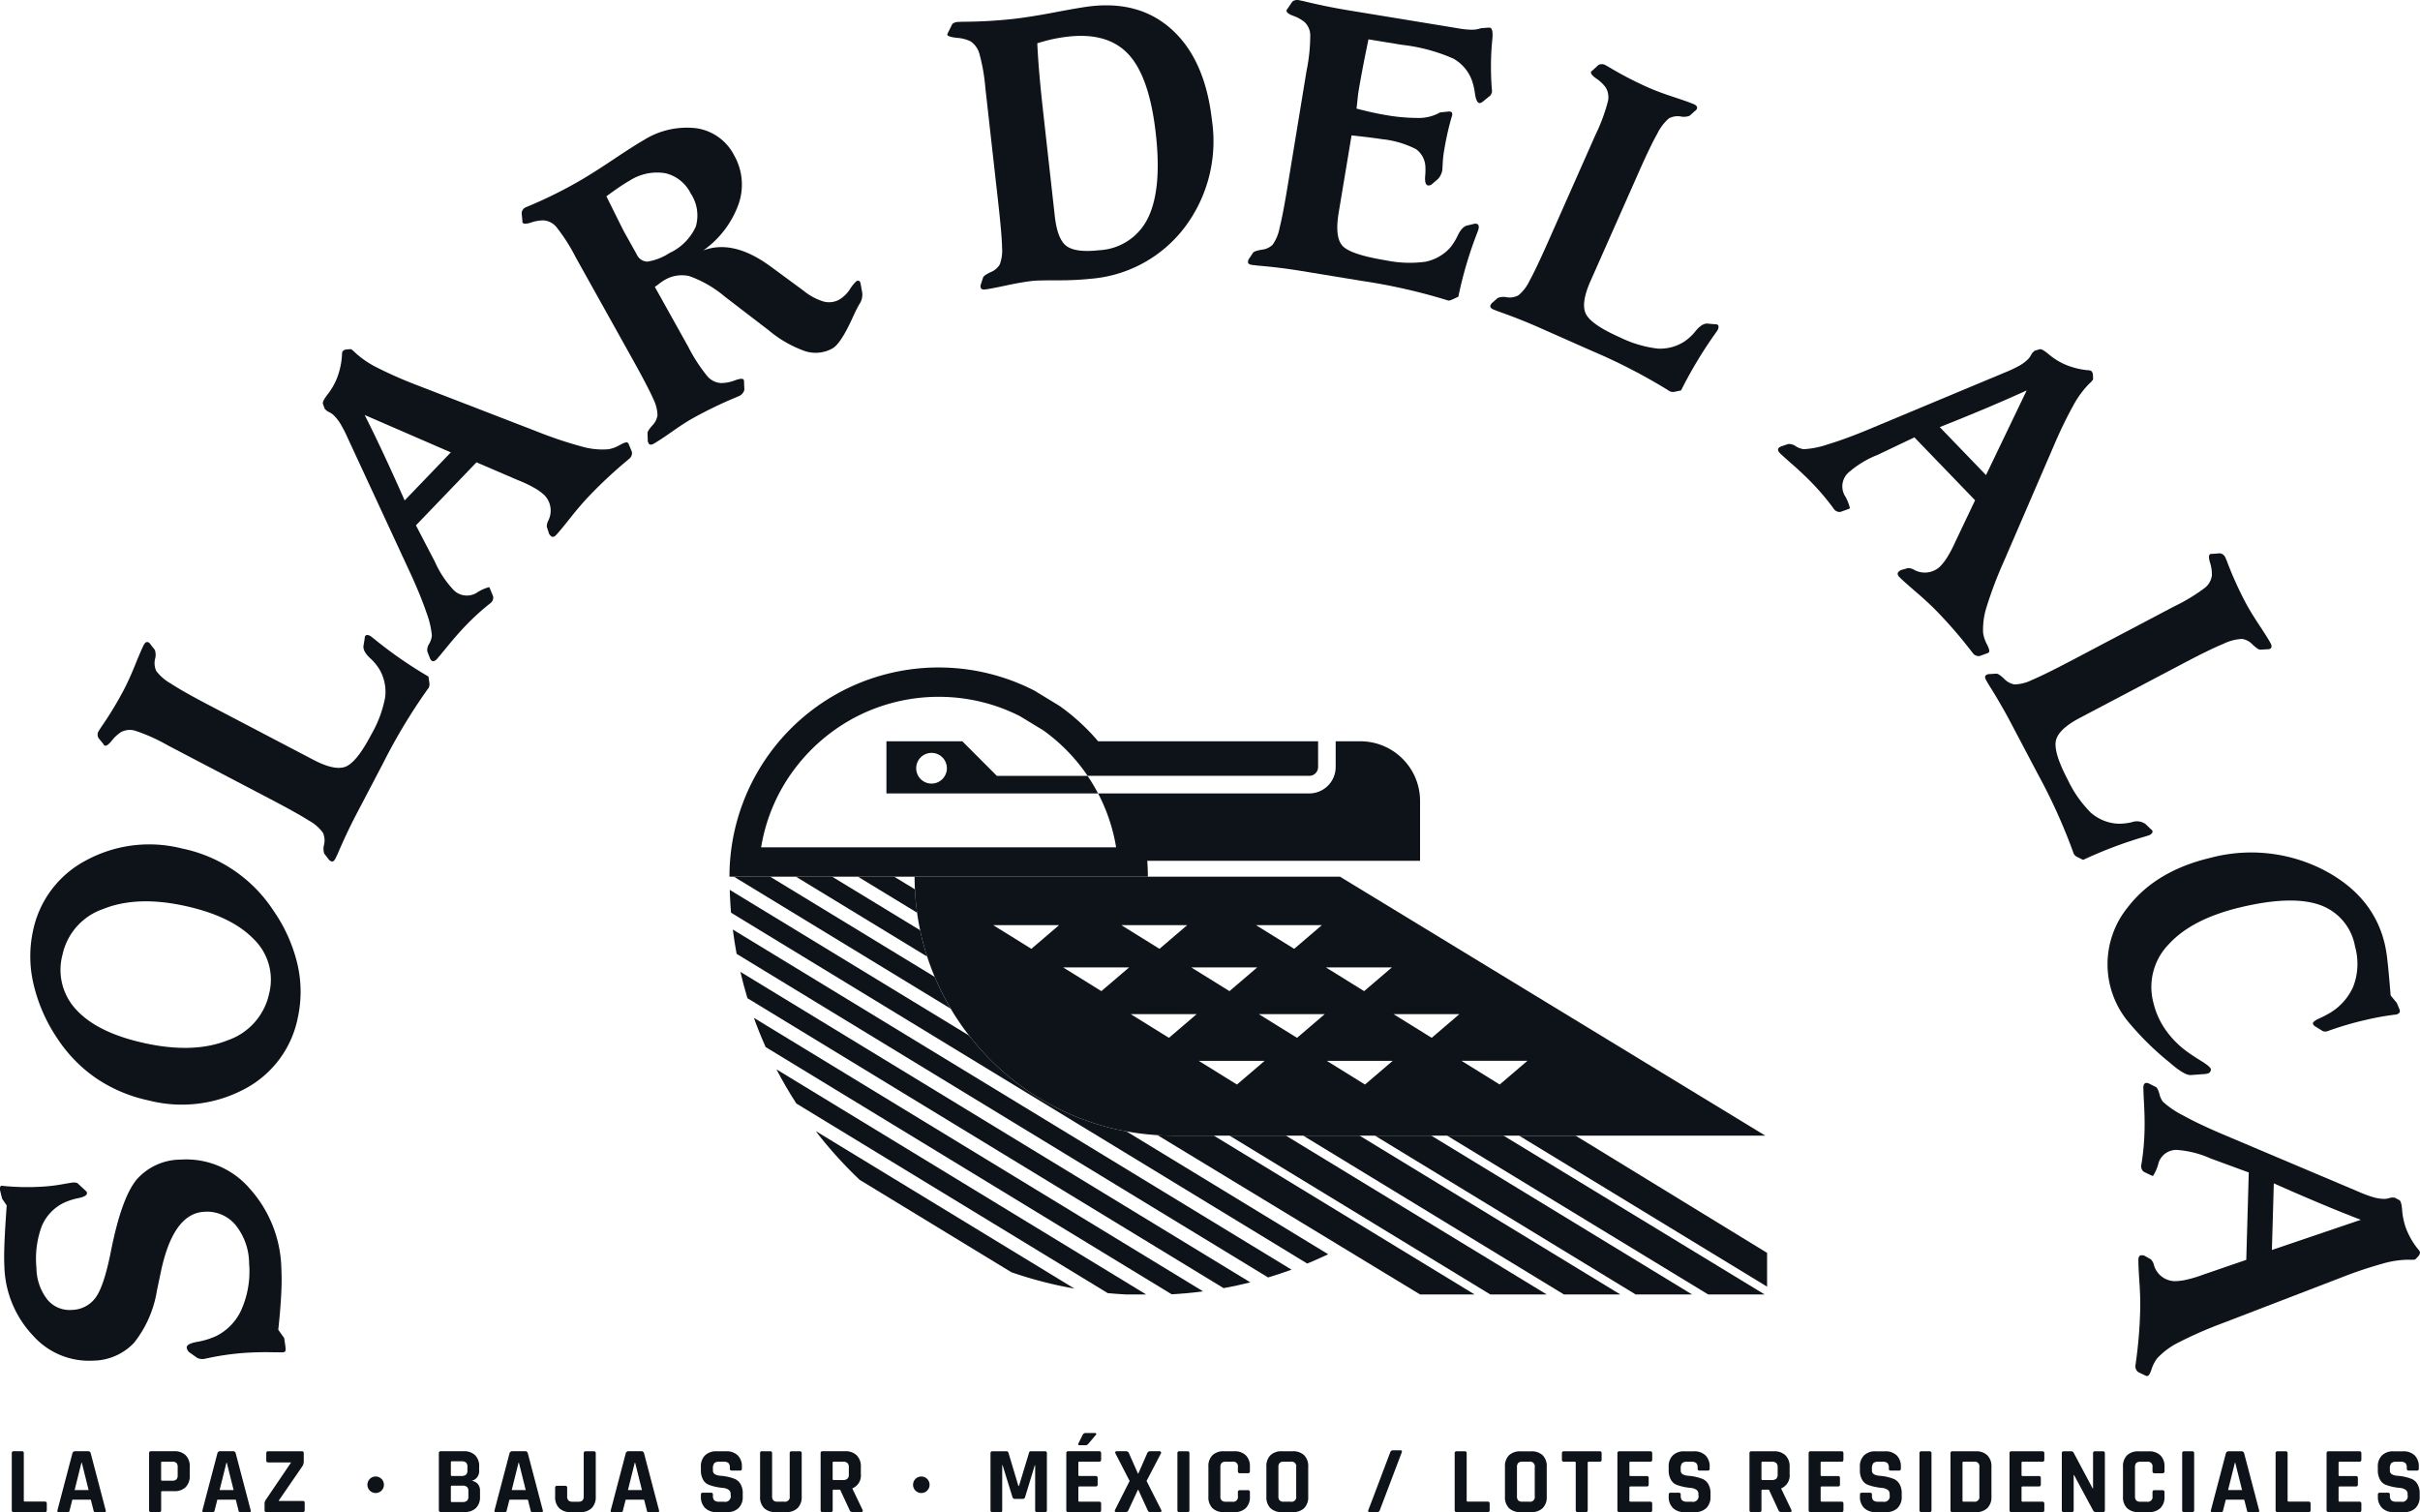 <svg xmlns="http://www.w3.org/2000/svg" width="306.181" height="191.316" viewBox="0 0 306.181 191.316">
  <g id="Grupo_80" data-name="Grupo 80" transform="translate(-156.559 -54.993)">
    <g id="Grupo_6" data-name="Grupo 6">
      <path id="Trazado_58" data-name="Trazado 58" d="M192.513,224.281l.166,1.129.016.3a.464.464,0,0,1-.084.3.7.7,0,0,1-.374.084c-.035,0-.536,0-1.507-.016s-1.916.009-2.841.061a33.694,33.694,0,0,0-4.9.659q-.6.134-.7.14a1.645,1.645,0,0,1-.521-.047.89.89,0,0,1-.377-.18l-.923-.655a1.216,1.216,0,0,1-.206-.293.736.736,0,0,1-.079-.274c-.018-.319.418-.558,1.313-.719a9.789,9.789,0,0,0,2.4-.731,6.835,6.835,0,0,0,3.257-3.46,11.981,11.981,0,0,0,.925-5.731,7.822,7.822,0,0,0-1.747-4.9,4.677,4.677,0,0,0-3.961-1.634q-3.959.225-5.5,7.8-.3,1.408-.457,2.176a14.229,14.229,0,0,1-2.888,6.589,7.241,7.241,0,0,1-5.157,2.266,9.483,9.483,0,0,1-7.655-3.194,13.233,13.233,0,0,1-3.6-8.711q-.062-1.108.01-2.96t.285-4.77l-.58-.853-.264-1.073-.011-.2a.477.477,0,0,1,.049-.255c.038-.068.082-.106.133-.109a2.873,2.873,0,0,1,.355.03,30.613,30.613,0,0,0,4.885.077,21.131,21.131,0,0,0,2.412-.289q1.279-.225,1.4-.232a1.67,1.67,0,0,1,.367.017.489.489,0,0,1,.246.1l1.1,1.024a.181.181,0,0,1,.043.074.52.52,0,0,1,.018.126q.024.4-1.051.629a8.378,8.378,0,0,0-1.814.571,5.742,5.742,0,0,0-2.852,2.982,11.811,11.811,0,0,0-.675,5.261,6.621,6.621,0,0,0,1.366,4.008,3.635,3.635,0,0,0,3.136,1.326,3.778,3.778,0,0,0,3.008-1.588q1.066-1.476,1.948-6,1.341-6.678,3.259-8.949a7.478,7.478,0,0,1,5.575-2.48,10.579,10.579,0,0,1,8.68,3.654,15.632,15.632,0,0,1,4.016,10.116,31.733,31.733,0,0,1-.024,3.352q-.1,1.967-.368,4.409Z" fill="#0e1319"/>
      <path id="Trazado_59" data-name="Trazado 59" d="M194.24,183.742a13.035,13.035,0,0,1-6.672,9,16.88,16.88,0,0,1-12.188,1.484,18.841,18.841,0,0,1-6.571-2.755,18.2,18.2,0,0,1-4.96-5.039,20.7,20.7,0,0,1-3.027-6.84,15.267,15.267,0,0,1-.1-6.768,13.04,13.04,0,0,1,6.687-8.954,16.8,16.8,0,0,1,12.172-1.525,18.154,18.154,0,0,1,11.569,7.853,19.866,19.866,0,0,1,3.034,6.751A15.41,15.41,0,0,1,194.24,183.742Zm-19.4,3.23q6.243,1.365,10.549-.37a8,8,0,0,0,5.226-5.926,7.142,7.142,0,0,0-1.952-6.862q-2.812-2.916-8.708-4.205-6.069-1.326-10.333.39a7.874,7.874,0,0,0-5.162,5.812,7.361,7.361,0,0,0,1.795,6.983Q168.949,185.683,174.845,186.972Z" fill="#0e1319"/>
      <path id="Trazado_60" data-name="Trazado 60" d="M169.666,149.165l-.64-.79a.778.778,0,0,1-.116-.4.862.862,0,0,1,.1-.433c.031-.059.14-.231.326-.513a45.864,45.864,0,0,0,2.926-4.824q.633-1.209,1.4-3.1t1.08-2.5a.768.768,0,0,1,.294-.345.356.356,0,0,1,.334.017.633.633,0,0,1,.127.109.838.838,0,0,1,.128.167l.529.676a1.956,1.956,0,0,1,.017,1.165,2.344,2.344,0,0,0,.158,1.493,6.061,6.061,0,0,0,1.856,1.6q1.518,1,4.828,2.729l13.2,6.911q2.82,1.476,4.193.813t3.142-4.041a14.849,14.849,0,0,0,1.743-4.688,5.653,5.653,0,0,0-.676-3.447,6.515,6.515,0,0,0-1.263-1.532q-.906-.856-.8-1.545l.14-.867c.009-.09.016-.157.021-.2a.291.291,0,0,1,.03-.113.3.3,0,0,1,.246-.171.854.854,0,0,1,.433.127c.044.023.2.144.467.359a54.267,54.267,0,0,0,6.879,4.771l.13.9a.955.955,0,0,1-.016.247.9.9,0,0,1-.083.27c-.017.03-.086.126-.209.289a72.331,72.331,0,0,0-5.55,9.237l-3.363,6.42q-1.277,2.439-2.387,5.049c-.15.321-.247.526-.294.616a.784.784,0,0,1-.277.339.357.357,0,0,1-.338-.035.665.665,0,0,1-.146-.1.526.526,0,0,1-.121-.149l-.53-.677a1.956,1.956,0,0,1-.017-1.163,2.345,2.345,0,0,0-.159-1.494,5.316,5.316,0,0,0-1.744-1.513q-1.43-.918-4.964-2.769l-12.907-6.76a22.515,22.515,0,0,0-4.155-1.862,2.356,2.356,0,0,0-1.742.17,4.769,4.769,0,0,0-1.214,1.118c-.389.49-.691.687-.909.593A.334.334,0,0,1,169.666,149.165Z" fill="#0e1319"/>
      <path id="Trazado_61" data-name="Trazado 61" d="M211.569,126.043c.025.046.062.129.113.247a12.546,12.546,0,0,0,2.118,3.19,2.373,2.373,0,0,0,3,.556,5.424,5.424,0,0,1,1.636-.757.416.416,0,0,1,.064.08.583.583,0,0,1,.047.1l.375.921a.714.714,0,0,1,.01.446.9.9,0,0,1-.206.379c-.036.037-.142.123-.317.258a30.551,30.551,0,0,0-2.911,2.665q-1.1,1.147-2.288,2.6t-1.394,1.671a.764.764,0,0,1-.38.249.348.348,0,0,1-.314-.11.686.686,0,0,1-.092-.123,1.026,1.026,0,0,1-.094-.194l-.32-.834a1.469,1.469,0,0,1,.249-.951,2.5,2.5,0,0,0,.336-1.042,11.38,11.38,0,0,0-.72-2.986q-.7-2.058-1.992-4.872l-7.954-17.163a16.224,16.224,0,0,0-.957-1.847,5.478,5.478,0,0,0-.815-1.01,2.24,2.24,0,0,0-.516-.356c-.21-.108-.322-.169-.334-.181l-.2-.191-.072-.07-.228-.639q-.093-.3.6-1.192a8.493,8.493,0,0,0,1.156-1.987,9.606,9.606,0,0,0,.656-2.942,1.355,1.355,0,0,1,.079-.52.8.8,0,0,1,.219-.156.553.553,0,0,1,.2-.066l.535-.047a.292.292,0,0,1,.216.067,5.723,5.723,0,0,1,.527.472,12.15,12.15,0,0,0,2.789,1.854,53.323,53.323,0,0,0,4.99,2.186L224.4,109.55a51.727,51.727,0,0,0,5.878,1.971,9.3,9.3,0,0,0,3.276.309,4.427,4.427,0,0,0,1.454-.547c.529-.3.855-.386.975-.269l.065.061a.205.205,0,0,1,.045.08l.4.974a.708.708,0,0,1,0,.4.86.86,0,0,1-.214.406q-.052.054-.4.347a57.509,57.509,0,0,0-4.785,4.472q-1.05,1.092-2.383,2.772t-1.769,2.134a.744.744,0,0,1-.388.257.365.365,0,0,1-.306-.118,1.516,1.516,0,0,1-.155-.167.479.479,0,0,1-.066-.115l-.284-.869a1.565,1.565,0,0,1,.18-.772,2.8,2.8,0,0,0-.511-3.258,6.658,6.658,0,0,0-1.278-.911,15.66,15.66,0,0,0-2.01-.951l-5.279-2.269-3.761,3.915-3.9,4.061ZM202.7,107.5q1.229,2.441,2.487,5.137t2.57,5.673l2.257-2.348,3.585-3.734Z" fill="#0e1319"/>
      <path id="Trazado_62" data-name="Trazado 62" d="M250.692,103.227l.045,1.015a.76.76,0,0,1-.157.42,1.091,1.091,0,0,1-.361.362c-.075.041-.259.124-.556.25a53.152,53.152,0,0,0-5.508,2.668q-.969.54-2.57,1.664t-2.305,1.516a.775.775,0,0,1-.419.132.355.355,0,0,1-.264-.214.688.688,0,0,1-.063-.167.506.506,0,0,1-.02-.19l-.029-.881q-.014-.282.6-.97a2.336,2.336,0,0,0,.663-1.325,5.086,5.086,0,0,0-.563-2.1q-.612-1.408-2.7-5.157l-7.1-12.726a22.489,22.489,0,0,0-2.455-3.835,2.369,2.369,0,0,0-1.552-.812,4.767,4.767,0,0,0-1.627.272q-.891.294-1.085,0a.3.3,0,0,1-.007-.169l-.1-1.013a.782.782,0,0,1,.124-.4.859.859,0,0,1,.319-.309c.044-.025.2-.091.466-.2a56.729,56.729,0,0,0,5.819-2.839q1.917-1.072,4.782-2.986t3.945-2.518a10.212,10.212,0,0,1,6.716-1.488,6.4,6.4,0,0,1,4.7,3.393,7.49,7.49,0,0,1,.587,6.163,12.208,12.208,0,0,1-4.476,5.894q3.823-1.438,8.548,2.057l.246.181,3.869,2.843a7.442,7.442,0,0,0,2.567,1.388,2.669,2.669,0,0,0,1.995-.259,4.184,4.184,0,0,0,1.326-1.3,4.691,4.691,0,0,1,.841-1.033.335.335,0,0,1,.242-.033.235.235,0,0,1,.167.094,1.019,1.019,0,0,1,.082.171.528.528,0,0,1,.022.118l.21,1.155a2.174,2.174,0,0,1-.4,1.465c-.23.417-.409.769-.54,1.052-.09.187-.216.459-.381.821q-1.441,3.117-2.458,3.682a4.368,4.368,0,0,1-3.431.352,14.865,14.865,0,0,1-4.653-2.666l-5.5-4.218a14.506,14.506,0,0,0-4.544-2.627,4.265,4.265,0,0,0-3.136.52,5.81,5.81,0,0,0-.657.453,5.929,5.929,0,0,1-.549.392l4.232,7.586a20.424,20.424,0,0,0,2.435,3.746,2.473,2.473,0,0,0,1.682.84,4.839,4.839,0,0,0,1.765-.334c.65-.236,1.023-.267,1.121-.09a.554.554,0,0,1,.051.117A.176.176,0,0,1,250.692,103.227ZM237.116,87.176a1.517,1.517,0,0,0,1.363.917,7.065,7.065,0,0,0,2.767-1.08,6.756,6.756,0,0,0,3.347-3.356,5.026,5.026,0,0,0-.647-4.192,4.791,4.791,0,0,0-3.217-2.557,6.4,6.4,0,0,0-4.486.924q-.552.309-1.286.805t-1.677,1.195q.522,1.04,1.312,2.637t.986,1.95Z" fill="#0e1319"/>
      <path id="Trazado_63" data-name="Trazado 63" d="M277.009,58.1a.441.441,0,0,1,.23-.2,1.136,1.136,0,0,1,.393-.12q.227-.025,1.013-.037a60.561,60.561,0,0,0,6.134-.358q2.084-.232,5.343-.852t4.463-.754q6.35-.712,10.412,3.115t4.9,11.328a18.083,18.083,0,0,1-3.452,13.536,16.573,16.573,0,0,1-11.836,6.5,38.43,38.43,0,0,1-4.246.2q-2.467,0-3.168.076-1.354.151-3.341.578t-2.637.5a.764.764,0,0,1-.436-.04.358.358,0,0,1-.161-.3.694.694,0,0,1,.006-.179.55.55,0,0,1,.055-.184l.264-.817q.1-.264.955-.667a2.338,2.338,0,0,0,1.149-.966,5.107,5.107,0,0,0,.292-2.155q-.021-1.534-.5-5.8l-1.612-14.379a23.681,23.681,0,0,0-.749-4.311,2.835,2.835,0,0,0-1.106-1.58,4.612,4.612,0,0,0-1.74-.452c-.8-.089-1.206-.225-1.228-.408a.369.369,0,0,1,.038-.12c.028-.062.069-.147.124-.255Zm13,24.207q.334,3.011,1.523,3.843t4.121.5a7.248,7.248,0,0,0,6.171-4.122q1.754-3.627.968-10.628-.795-7.1-3.4-9.973t-7.7-2.3a19.5,19.5,0,0,0-1.958.32q-.954.212-1.937.523.092,1.947.279,4.073t.469,4.634Z" fill="#0e1319"/>
      <path id="Trazado_64" data-name="Trazado 64" d="M340.334,92.874a2.7,2.7,0,0,1-.3.117.514.514,0,0,1-.234.026c-.034-.006-.155-.043-.367-.111a73.279,73.279,0,0,0-10.562-2.372l-7.7-1.263q-2.715-.447-5.543-.679c-.352-.042-.578-.07-.678-.087a.774.774,0,0,1-.409-.155.358.358,0,0,1-.074-.332.7.7,0,0,1,.053-.171.556.556,0,0,1,.1-.162l.476-.716c.11-.151.476-.28,1.1-.382a2.342,2.342,0,0,0,1.368-.62,5.3,5.3,0,0,0,.887-2.132q.424-1.644,1.068-5.582l2.36-14.378a22.173,22.173,0,0,0,.454-4.493,2.35,2.35,0,0,0-.711-1.588,4.766,4.766,0,0,0-1.443-.8c-.587-.215-.871-.441-.848-.676a.329.329,0,0,1,.106-.187l.543-.807a.633.633,0,0,1,.351-.275,1.089,1.089,0,0,1,.544-.039q.1.017.594.123,2.854.7,5.794,1.181l13.83,2.268a10.1,10.1,0,0,0,1.738.17,3.518,3.518,0,0,0,1.106-.19l.83-.067a.8.8,0,0,0,.153,0,.7.7,0,0,1,.154,0q.42.094.3,1.431c-.049.505-.085.933-.108,1.288a37.211,37.211,0,0,0,.024,4.84,4.294,4.294,0,0,1,.035.569,1.059,1.059,0,0,1-.1.277.539.539,0,0,1-.134.2l-.916.746a1.332,1.332,0,0,1-.27.161.329.329,0,0,1-.169.023q-.4-.066-.562-1.18a8.22,8.22,0,0,0-.4-1.715,5.2,5.2,0,0,0-2.329-2.723,22.106,22.106,0,0,0-6.507-1.746l-4.237-.695q-.477,2.275-.77,3.84t-.426,2.361l-.114.7-.2,1.861c.7.183,1.348.341,1.933.47s1.075.228,1.473.294a23.708,23.708,0,0,0,4.589.419,5.393,5.393,0,0,0,2.572-.7l.963-.1a.9.9,0,0,1,.156-.014,1.086,1.086,0,0,1,.151.012.317.317,0,0,1,.234.128.6.6,0,0,1,.016.374c-.005.033-.041.155-.11.365a37.468,37.468,0,0,0-.908,4.125,14.236,14.236,0,0,0-.168,1.572c-.027.533-.046.824-.054.874a2.023,2.023,0,0,1-.216.616,1.876,1.876,0,0,1-.35.494l-.832.708a1.654,1.654,0,0,1-.191.07.441.441,0,0,1-.208.018c-.3-.049-.424-.436-.371-1.161a7.614,7.614,0,0,0,.033-1.146,2.889,2.889,0,0,0-1.174-2.279A12.157,12.157,0,0,0,331.4,72.6c-.315-.051-.8-.117-1.44-.2s-1.442-.173-2.4-.278l-1.635,9.813q-.519,3.165.548,4.223t5.4,1.769a14.943,14.943,0,0,0,5.025.184,5.8,5.8,0,0,0,3.083-1.72,7.461,7.461,0,0,0,1.041-1.659q.537-1.1,1.223-1.22l.825-.2a.585.585,0,0,1,.106-.021,1.123,1.123,0,0,1,.2.02.3.3,0,0,1,.24.18.847.847,0,0,1,.015.45,5.508,5.508,0,0,1-.193.558,50.467,50.467,0,0,0-2.367,8.03Z" fill="#0e1319"/>
      <path id="Trazado_65" data-name="Trazado 65" d="M358,63.947l.748-.69a.783.783,0,0,1,.394-.143.864.864,0,0,1,.439.07c.061.027.239.125.534.292a45.777,45.777,0,0,0,5.006,2.6q1.245.552,3.186,1.19t2.564.915a.739.739,0,0,1,.362.272.347.347,0,0,1,.006.332.576.576,0,0,1-.1.135.759.759,0,0,1-.158.137l-.641.574a1.962,1.962,0,0,1-1.159.093,2.335,2.335,0,0,0-1.48.255,6.071,6.071,0,0,0-1.475,1.958q-.893,1.578-2.4,5L357.79,90.558q-1.289,2.91-.537,4.237t4.238,2.871a14.848,14.848,0,0,0,4.793,1.431,5.658,5.658,0,0,0,3.395-.9,6.452,6.452,0,0,0,1.445-1.363q.8-.958,1.49-.9l.875.082.2.008a.341.341,0,0,1,.115.022.3.3,0,0,1,.186.234.852.852,0,0,1-.1.441q-.031.069-.328.489a54.5,54.5,0,0,0-4.311,7.178l-.884.188a1.011,1.011,0,0,1-.248,0,.881.881,0,0,1-.275-.066q-.047-.021-.3-.189a72.167,72.167,0,0,0-9.581-4.933l-6.626-2.935q-2.514-1.115-5.194-2.052-.495-.192-.634-.253a.789.789,0,0,1-.357-.255.357.357,0,0,1,.013-.339.717.717,0,0,1,.094-.152.562.562,0,0,1,.142-.131l.64-.572a1.946,1.946,0,0,1,1.16-.094,2.349,2.349,0,0,0,1.481-.256,5.321,5.321,0,0,0,1.4-1.84q.822-1.485,2.437-5.134l5.9-13.322A22.517,22.517,0,0,0,360,67.788a2.359,2.359,0,0,0-.285-1.727,4.731,4.731,0,0,0-1.2-1.138q-.771-.532-.65-.868A.3.3,0,0,1,358,63.947Z" fill="#0e1319"/>
      <path id="Trazado_66" data-name="Trazado 66" d="M394.11,112.548c-.047.024-.132.058-.251.1a12.57,12.57,0,0,0-3.269,2,2.371,2.371,0,0,0-.671,2.979,5.479,5.479,0,0,1,.694,1.663.377.377,0,0,1-.082.062.591.591,0,0,1-.1.043l-.934.34a.72.72,0,0,1-.447-.008.89.89,0,0,1-.371-.221c-.035-.036-.117-.146-.245-.326a30.306,30.306,0,0,0-2.552-3.011q-1.1-1.146-2.51-2.385t-1.616-1.458a.776.776,0,0,1-.235-.389.35.35,0,0,1,.122-.31.711.711,0,0,1,.128-.087,1.027,1.027,0,0,1,.2-.086l.845-.288a1.464,1.464,0,0,1,.942.286,2.505,2.505,0,0,0,1.028.375,11.385,11.385,0,0,0,3.011-.606q2.085-.623,4.945-1.8l17.456-7.291a16.16,16.16,0,0,0,1.881-.886,5.474,5.474,0,0,0,1.041-.775,2.168,2.168,0,0,0,.376-.5,3.238,3.238,0,0,1,.194-.327l.2-.193.073-.069.646-.2c.2-.056.593.159,1.166.646a8.6,8.6,0,0,0,1.944,1.232,9.6,9.6,0,0,0,2.914.768,1.319,1.319,0,0,1,.516.1.757.757,0,0,1,.148.226.56.56,0,0,1,.059.207l.024.535a.283.283,0,0,1-.074.213,5.6,5.6,0,0,1-.491.509,12.179,12.179,0,0,0-1.961,2.715,54.38,54.38,0,0,0-2.376,4.9L410.1,126a51.324,51.324,0,0,0-2.2,5.8,9.324,9.324,0,0,0-.435,3.261,4.457,4.457,0,0,0,.491,1.473q.414.813.233.987l-.064.061a.236.236,0,0,1-.081.044l-.989.357a.725.725,0,0,1-.4-.017.88.88,0,0,1-.4-.231c-.035-.036-.144-.175-.331-.416a57.557,57.557,0,0,0-4.285-4.954q-1.052-1.089-2.678-2.486t-2.064-1.85a.764.764,0,0,1-.244-.4.366.366,0,0,1,.131-.3,1.39,1.39,0,0,1,.172-.149.434.434,0,0,1,.117-.06l.88-.252a1.562,1.562,0,0,1,.765.21,2.8,2.8,0,0,0,3.275-.387,6.637,6.637,0,0,0,.959-1.242,15.6,15.6,0,0,0,1.027-1.972l2.47-5.188-3.768-3.907-3.908-4.054Zm18.866-8.157q-2.487,1.134-5.231,2.289t-5.767,2.351l2.263,2.345,3.591,3.726Z" fill="#0e1319"/>
      <path id="Trazado_67" data-name="Trazado 67" d="M436.368,125.079l1.016-.078a.784.784,0,0,1,.4.133.859.859,0,0,1,.3.327c.031.059.11.246.237.559a45.654,45.654,0,0,0,2.313,5.147q.635,1.207,1.762,2.91t1.444,2.308a.767.767,0,0,1,.117.438.354.354,0,0,1-.2.265.549.549,0,0,1-.163.041.732.732,0,0,1-.209.011l-.857.053q-.282,0-.969-.645a2.324,2.324,0,0,0-1.32-.718,6.029,6.029,0,0,0-2.37.621q-1.68.683-4.986,2.426L419.7,145.823q-2.814,1.483-3.047,2.991t1.544,4.88a14.842,14.842,0,0,0,2.872,4.1,5.663,5.663,0,0,0,3.22,1.4,6.53,6.53,0,0,0,1.979-.172,1.9,1.9,0,0,1,1.727.217l.634.607.157.133a.307.307,0,0,1,.074.088.3.3,0,0,1,0,.3.852.852,0,0,1-.35.284q-.068.034-.56.182a54.5,54.5,0,0,0-7.833,2.956l-.811-.4a1.01,1.01,0,0,1-.2-.153.892.892,0,0,1-.174-.223c-.016-.029-.055-.142-.121-.336a72.263,72.263,0,0,0-4.455-9.81l-3.379-6.413q-1.285-2.435-2.8-4.83c-.179-.306-.293-.5-.34-.592a.756.756,0,0,1-.121-.421.355.355,0,0,1,.219-.258.772.772,0,0,1,.168-.061.587.587,0,0,1,.193-.015l.856-.052c.188,0,.512.211.969.645a2.339,2.339,0,0,0,1.32.718,5.324,5.324,0,0,0,2.235-.578q1.567-.656,5.1-2.515l12.889-6.793a22.492,22.492,0,0,0,3.892-2.364,2.363,2.363,0,0,0,.849-1.532,4.747,4.747,0,0,0-.233-1.633q-.274-.9.028-1.085A.322.322,0,0,1,436.368,125.079Z" fill="#0e1319"/>
      <path id="Trazado_68" data-name="Trazado 68" d="M459.8,181.878l.352.826.024.1a.367.367,0,0,1-.071.354.9.9,0,0,1-.443.21,2.155,2.155,0,0,0-.382.039,33.585,33.585,0,0,0-3.43.634,40.243,40.243,0,0,0-4.708,1.38c-.126.048-.2.073-.214.077a2.113,2.113,0,0,1-.286,0,.486.486,0,0,1-.222-.062l-.973-.6a.6.6,0,0,1-.166-.155.476.476,0,0,1-.093-.172q-.04-.277.8-.659.609-.274,1-.5a7.34,7.34,0,0,0,3.319-3.555,8.093,8.093,0,0,0,.214-5.047,6.805,6.805,0,0,0-4.5-5.276q-3.537-1.221-9.971.31-6.168,1.467-9.1,4.683a7.749,7.749,0,0,0-1.934,7.416,9.99,9.99,0,0,0,1.559,3.445,11.724,11.724,0,0,0,2.841,2.828q.6.429,1.569,1.029,1.213.748,1.291,1.068a.431.431,0,0,1-.077.329.46.46,0,0,1-.284.224l-.295.07-1.888.138q-.822.039-2.7-1.617l-.031-.019a37.053,37.053,0,0,1-5.263-5.211,11.426,11.426,0,0,1,.061-14.419q3.541-4.582,10.421-6.218a20.067,20.067,0,0,1,14.137,1.437q6.45,3.269,7.923,9.458a18.775,18.775,0,0,1,.335,2.062q.153,1.3.412,4.458Z" fill="#0e1319"/>
      <path id="Trazado_69" data-name="Trazado 69" d="M436.226,201.556c-.052-.02-.135-.055-.251-.109a12.482,12.482,0,0,0-3.711-.939,2.37,2.37,0,0,0-2.6,1.605,5.469,5.469,0,0,1-.7,1.659.38.38,0,0,1-.1-.015.537.537,0,0,1-.1-.04l-.9-.431a.71.71,0,0,1-.307-.324.892.892,0,0,1-.1-.42,3.53,3.53,0,0,1,.062-.4,30.613,30.613,0,0,0,.364-3.931q.047-1.59-.053-3.462t-.089-2.175a.78.78,0,0,1,.113-.439.361.361,0,0,1,.307-.131.755.755,0,0,1,.151.031.9.9,0,0,1,.2.081l.8.4c.164.09.317.38.454.872a2.508,2.508,0,0,0,.451,1,11.346,11.346,0,0,0,2.541,1.728q1.9,1.051,4.748,2.271l17.421,7.369a16.469,16.469,0,0,0,1.949.725,5.514,5.514,0,0,0,1.283.2,2.239,2.239,0,0,0,.621-.084c.229-.061.353-.091.369-.091l.278.008.1,0,.6.321c.181.106.3.535.354,1.286a8.6,8.6,0,0,0,.479,2.249,9.548,9.548,0,0,0,1.491,2.619,1.4,1.4,0,0,1,.291.438.829.829,0,0,1-.058.264.571.571,0,0,1-.106.186l-.367.394a.286.286,0,0,1-.2.1,5.915,5.915,0,0,1-.707.005,12.144,12.144,0,0,0-3.311.5,53.88,53.88,0,0,0-5.166,1.734L437.8,222.391a51.96,51.96,0,0,0-5.679,2.489,9.328,9.328,0,0,0-2.633,1.972,4.421,4.421,0,0,0-.709,1.381c-.193.576-.375.86-.542.856l-.089,0a.2.2,0,0,1-.087-.028l-.948-.456a.718.718,0,0,1-.268-.3.856.856,0,0,1-.114-.445c0-.05.023-.227.065-.529a57.291,57.291,0,0,0,.54-6.527q.045-1.513-.1-3.653t-.122-2.77a.747.747,0,0,1,.113-.451.364.364,0,0,1,.308-.118,1.627,1.627,0,0,1,.225.019.425.425,0,0,1,.125.042l.8.452a1.554,1.554,0,0,1,.384.693,2.8,2.8,0,0,0,2.568,2.069,6.708,6.708,0,0,0,1.56-.183,16.293,16.293,0,0,0,2.128-.645l5.434-1.866.155-5.428.161-5.628Zm19.026,7.769q-2.549-.982-5.294-2.135t-5.715-2.475l-.092,3.256L444,213.146Z" fill="#0e1319"/>
    </g>
    <g id="Grupo_12" data-name="Grupo 12">
      <g id="Grupo_7" data-name="Grupo 7">
        <path id="Trazado_70" data-name="Trazado 70" d="M162.239,246.309H158.3a.222.222,0,0,1-.251-.251v-7.2a.222.222,0,0,1,.251-.252h1.018a.222.222,0,0,1,.252.252v5.987c0,.087.048.131.144.131h2.526q.24,0,.24.264v.814C162.479,246.225,162.4,246.309,162.239,246.309Z" fill="#0e1319"/>
      </g>
      <g id="Grupo_8" data-name="Grupo 8">
        <path id="Trazado_71" data-name="Trazado 71" d="M165.125,246.309h-1.15c-.143,0-.191-.084-.143-.251l1.892-7.2a.342.342,0,0,1,.359-.252h1.593a.322.322,0,0,1,.359.252l1.892,7.2c.048.167,0,.251-.144.251h-1.15a.231.231,0,0,1-.179-.054.405.405,0,0,1-.072-.2l-.335-1.317h-2.335l-.336,1.317a.366.366,0,0,1-.077.2A.234.234,0,0,1,165.125,246.309Zm1.737-6.25L166,243.52h1.772l-.862-3.461Z" fill="#0e1319"/>
      </g>
      <g id="Grupo_9" data-name="Grupo 9">
        <path id="Trazado_72" data-name="Trazado 72" d="M176.692,246.309h-1.018a.222.222,0,0,1-.251-.251v-7.2a.222.222,0,0,1,.251-.252H178.6a1.973,1.973,0,0,1,1.449.509,1.935,1.935,0,0,1,.515,1.443v1.149a1.935,1.935,0,0,1-.515,1.443,1.973,1.973,0,0,1-1.449.509h-1.508q-.144,0-.144.132v2.263A.222.222,0,0,1,176.692,246.309Zm.383-3.975h1.27a.727.727,0,0,0,.538-.162.745.745,0,0,0,.156-.533v-1.006a.764.764,0,0,0-.156-.544.727.727,0,0,0-.538-.162h-1.27a.116.116,0,0,0-.131.132V242.2A.116.116,0,0,0,177.075,242.334Z" fill="#0e1319"/>
      </g>
      <g id="Grupo_10" data-name="Grupo 10">
        <path id="Trazado_73" data-name="Trazado 73" d="M183.47,246.309h-1.15c-.144,0-.192-.084-.144-.251l1.892-7.2a.343.343,0,0,1,.359-.252h1.593a.322.322,0,0,1,.359.252l1.892,7.2c.048.167,0,.251-.143.251h-1.15a.232.232,0,0,1-.18-.054.4.4,0,0,1-.071-.2l-.336-1.317h-2.335l-.335,1.317a.365.365,0,0,1-.078.2A.233.233,0,0,1,183.47,246.309Zm1.736-6.25-.863,3.461h1.773l-.862-3.461Z" fill="#0e1319"/>
      </g>
      <g id="Grupo_11" data-name="Grupo 11">
        <path id="Trazado_74" data-name="Trazado 74" d="M190.031,246.058v-.719a.921.921,0,0,1,.156-.587l3.173-4.682v-.047H190.5a.223.223,0,0,1-.252-.252v-.909a.222.222,0,0,1,.252-.252h4.251c.159,0,.239.083.239.252v1.029a1.078,1.078,0,0,1-.18.623l-2.981,4.335v.048h3.041c.16,0,.24.075.24.227v.91c0,.183-.08.275-.24.275h-4.586A.223.223,0,0,1,190.031,246.058Z" fill="#0e1319"/>
      </g>
    </g>
    <g id="Grupo_20" data-name="Grupo 20">
      <g id="Grupo_13" data-name="Grupo 13">
        <path id="Trazado_75" data-name="Trazado 75" d="M212.082,246.058v-7.2a.222.222,0,0,1,.251-.252h2.874a2,2,0,0,1,1.461.5,1.918,1.918,0,0,1,.515,1.437v.49a1.257,1.257,0,0,1-.946,1.318,1.247,1.247,0,0,1,.766.389,1.3,1.3,0,0,1,.288.9v.718a1.922,1.922,0,0,1-.515,1.438,1.987,1.987,0,0,1-1.449.5h-2.994A.222.222,0,0,1,212.082,246.058Zm1.652-4.323h1.222a.822.822,0,0,0,.562-.162.684.684,0,0,0,.18-.533v-.466a.7.7,0,0,0-.174-.533.8.8,0,0,0-.557-.162h-1.233a.116.116,0,0,0-.131.132V241.6A.116.116,0,0,0,213.734,241.735Zm0,3.3h1.341a.82.82,0,0,0,.569-.162.7.7,0,0,0,.174-.533v-.694a.667.667,0,0,0-.18-.527.894.894,0,0,0-.586-.156h-1.318a.116.116,0,0,0-.131.132v1.808A.116.116,0,0,0,213.734,245.04Z" fill="#0e1319"/>
      </g>
      <g id="Grupo_14" data-name="Grupo 14">
        <path id="Trazado_76" data-name="Trazado 76" d="M220.428,246.309h-1.15c-.144,0-.192-.084-.144-.251l1.893-7.2a.342.342,0,0,1,.359-.252h1.592a.321.321,0,0,1,.359.252l1.893,7.2c.047.167,0,.251-.144.251h-1.15a.228.228,0,0,1-.179-.054.386.386,0,0,1-.072-.2l-.335-1.317h-2.336l-.335,1.317a.365.365,0,0,1-.078.2A.232.232,0,0,1,220.428,246.309Zm1.736-6.25-.862,3.461h1.772l-.862-3.461Z" fill="#0e1319"/>
      </g>
      <g id="Grupo_15" data-name="Grupo 15">
        <path id="Trazado_77" data-name="Trazado 77" d="M230.678,238.61h1.006c.168,0,.251.079.251.239v5.509a1.937,1.937,0,0,1-.514,1.442,1.972,1.972,0,0,1-1.449.509h-1.2a2.006,2.006,0,0,1-1.461-.5,1.936,1.936,0,0,1-.515-1.449v-1.126a.222.222,0,0,1,.252-.251h1.018a.222.222,0,0,1,.251.251v1.054a.754.754,0,0,0,.161.544.736.736,0,0,0,.533.162h.707a.73.73,0,0,0,.539-.162.769.769,0,0,0,.155-.544v-5.424C230.414,238.693,230.5,238.61,230.678,238.61Z" fill="#0e1319"/>
      </g>
      <g id="Grupo_16" data-name="Grupo 16">
        <path id="Trazado_78" data-name="Trazado 78" d="M235.133,246.309h-1.15c-.144,0-.192-.084-.144-.251l1.892-7.2a.343.343,0,0,1,.359-.252h1.593a.322.322,0,0,1,.359.252l1.892,7.2c.048.167,0,.251-.143.251h-1.15a.232.232,0,0,1-.18-.054.4.4,0,0,1-.071-.2l-.336-1.317h-2.335l-.335,1.317a.365.365,0,0,1-.078.2A.233.233,0,0,1,235.133,246.309Zm1.736-6.25-.863,3.461h1.773l-.862-3.461Z" fill="#0e1319"/>
      </g>
      <g id="Grupo_17" data-name="Grupo 17">
        <path id="Trazado_79" data-name="Trazado 79" d="M245.239,244.345v-.239a.221.221,0,0,1,.251-.251h1.018a.222.222,0,0,1,.252.251v.1a.841.841,0,0,0,.179.623.981.981,0,0,0,.659.167h.563a.7.7,0,0,0,.838-.85V244a.6.6,0,0,0-.282-.532,1.478,1.478,0,0,0-.7-.222,7.529,7.529,0,0,1-.9-.138,5.914,5.914,0,0,1-.9-.263,1.418,1.418,0,0,1-.7-.635,2.355,2.355,0,0,1-.281-1.215v-.419a1.933,1.933,0,0,1,.526-1.449,2,2,0,0,1,1.462-.515h1.2a2.016,2.016,0,0,1,1.473.515,1.933,1.933,0,0,1,.526,1.449v.227a.222.222,0,0,1-.251.252h-1.018a.222.222,0,0,1-.251-.252v-.072a.862.862,0,0,0-.18-.635.978.978,0,0,0-.658-.167h-.468a.9.9,0,0,0-.664.186,1.089,1.089,0,0,0-.174.724v.227q0,.564.983.647a6.079,6.079,0,0,1,1.808.408,1.528,1.528,0,0,1,.7.64,2.237,2.237,0,0,1,.281,1.179v.407a1.937,1.937,0,0,1-.526,1.449,2,2,0,0,1-1.462.515h-1.305a2,2,0,0,1-1.46-.515A1.93,1.93,0,0,1,245.239,244.345Z" fill="#0e1319"/>
      </g>
      <g id="Grupo_18" data-name="Grupo 18">
        <path id="Trazado_80" data-name="Trazado 80" d="M256.722,238.61h1.006c.175,0,.263.079.263.239v5.509a1.928,1.928,0,0,1-.52,1.442,1.993,1.993,0,0,1-1.455.509H254.7a2.006,2.006,0,0,1-1.461-.5,1.936,1.936,0,0,1-.515-1.449v-5.5a.222.222,0,0,1,.252-.252h1.018a.222.222,0,0,1,.251.252v5.424a.749.749,0,0,0,.162.544.731.731,0,0,0,.532.162h.827a.6.6,0,0,0,.706-.706v-5.424A.223.223,0,0,1,256.722,238.61Z" fill="#0e1319"/>
      </g>
      <g id="Grupo_19" data-name="Grupo 19">
        <path id="Trazado_81" data-name="Trazado 81" d="M261.655,246.309h-1.018a.222.222,0,0,1-.251-.251v-7.2a.222.222,0,0,1,.251-.252h2.85a2,2,0,0,1,1.461.515,1.934,1.934,0,0,1,.527,1.449v.934a1.746,1.746,0,0,1-1.066,1.795v.049l1.282,2.67c.072.192,0,.287-.2.287h-.97a.741.741,0,0,1-.311-.048.351.351,0,0,1-.156-.2l-1.2-2.586h-.8c-.1,0-.144.044-.144.131v2.455A.222.222,0,0,1,261.655,246.309Zm.383-4.059h1.174a.825.825,0,0,0,.563-.162.672.672,0,0,0,.18-.521v-.934a.712.712,0,0,0-.18-.539.809.809,0,0,0-.563-.167h-1.174a.116.116,0,0,0-.131.132v2.06A.115.115,0,0,0,262.038,242.25Z" fill="#0e1319"/>
      </g>
    </g>
    <g id="Grupo_27" data-name="Grupo 27">
      <g id="Grupo_21" data-name="Grupo 21">
        <path id="Trazado_82" data-name="Trazado 82" d="M286.99,238.61h1.772a.222.222,0,0,1,.252.252v7.2a.222.222,0,0,1-.252.251h-.982a.222.222,0,0,1-.251-.251v-5.676h-.048l-1.222,4.011a.293.293,0,0,1-.3.24h-1.006a.294.294,0,0,1-.3-.24l-1.246-4.023h-.047v5.688a.307.307,0,0,1-.048.2.272.272,0,0,1-.2.054h-.982a.222.222,0,0,1-.251-.251v-7.2a.222.222,0,0,1,.251-.252h1.784a.226.226,0,0,1,.228.167L285.409,243h.072l1.281-4.227A.2.2,0,0,1,286.99,238.61Z" fill="#0e1319"/>
      </g>
      <g id="Grupo_22" data-name="Grupo 22">
        <path id="Trazado_83" data-name="Trazado 83" d="M295.636,246.309H291.72a.222.222,0,0,1-.251-.251v-7.2a.222.222,0,0,1,.251-.252h3.916c.159,0,.239.083.239.252v.814c0,.167-.08.251-.239.251h-2.5q-.144,0-.144.132v1.556q0,.132.144.132h2.048a.222.222,0,0,1,.251.252v.814a.222.222,0,0,1-.251.251h-2.048q-.144,0-.144.132v1.664q0,.132.144.132h2.5c.159,0,.239.084.239.252v.814C295.875,246.225,295.8,246.309,295.636,246.309ZM293.9,236.3h1.186c.088,0,.144.024.167.072s.008.1-.047.167l-.97,1.15a.408.408,0,0,1-.323.156h-.779q-.24,0-.12-.252l.527-1.066A.4.4,0,0,1,293.9,236.3Z" fill="#0e1319"/>
      </g>
      <g id="Grupo_23" data-name="Grupo 23">
        <path id="Trazado_84" data-name="Trazado 84" d="M298.977,246.309h-1.186a.176.176,0,0,1-.167-.078.184.184,0,0,1,0-.185l1.855-3.676-1.8-3.5a.181.181,0,0,1,0-.18.178.178,0,0,1,.168-.083H299a.379.379,0,0,1,.394.252l1.138,2.574h.048l1.125-2.574a.4.4,0,0,1,.384-.252h1.173a.189.189,0,0,1,.174.089.182.182,0,0,1,.006.186l-1.82,3.485,1.856,3.664a.2.2,0,0,1,.012.2.192.192,0,0,1-.18.078h-1.2a.347.347,0,0,1-.348-.239l-1.185-2.587h-.048l-1.2,2.587A.368.368,0,0,1,298.977,246.309Z" fill="#0e1319"/>
      </g>
      <g id="Grupo_24" data-name="Grupo 24">
        <path id="Trazado_85" data-name="Trazado 85" d="M307.046,238.862v7.2a.222.222,0,0,1-.251.251h-1.018a.222.222,0,0,1-.251-.251v-7.2a.222.222,0,0,1,.251-.252H306.8A.222.222,0,0,1,307.046,238.862Z" fill="#0e1319"/>
      </g>
      <g id="Grupo_25" data-name="Grupo 25">
        <path id="Trazado_86" data-name="Trazado 86" d="M312.723,246.309h-1.3a2,2,0,0,1-1.461-.5,1.936,1.936,0,0,1-.515-1.449v-3.8a1.935,1.935,0,0,1,.515-1.449,2,2,0,0,1,1.461-.5h1.3a1.994,1.994,0,0,1,1.455.509,1.926,1.926,0,0,1,.521,1.443v.563a.233.233,0,0,1-.264.263H313.43c-.169,0-.252-.088-.252-.263v-.492a.6.6,0,0,0-.707-.706h-.814a.732.732,0,0,0-.533.162.75.75,0,0,0-.161.544v3.653a.75.75,0,0,0,.161.544.732.732,0,0,0,.533.162h.814a.6.6,0,0,0,.707-.706v-.491c0-.176.083-.264.252-.264h1.005a.233.233,0,0,1,.264.264v.563a1.925,1.925,0,0,1-.521,1.442A1.99,1.99,0,0,1,312.723,246.309Z" fill="#0e1319"/>
      </g>
      <g id="Grupo_26" data-name="Grupo 26">
        <path id="Trazado_87" data-name="Trazado 87" d="M320.1,246.309h-1.341a2.006,2.006,0,0,1-1.461-.5,1.936,1.936,0,0,1-.515-1.449v-3.8a1.935,1.935,0,0,1,.515-1.449,2,2,0,0,1,1.461-.5H320.1a2,2,0,0,1,1.461.5,1.935,1.935,0,0,1,.515,1.449v3.8a1.936,1.936,0,0,1-.515,1.449A2,2,0,0,1,320.1,246.309Zm-1.1-1.317h.85a.6.6,0,0,0,.706-.706v-3.653a.6.6,0,0,0-.706-.706H319a.728.728,0,0,0-.539.162.769.769,0,0,0-.156.544v3.653a.769.769,0,0,0,.156.544A.728.728,0,0,0,319,244.992Z" fill="#0e1319"/>
      </g>
    </g>
    <g id="Grupo_29" data-name="Grupo 29">
      <g id="Grupo_28" data-name="Grupo 28">
        <circle id="Elipse_1" data-name="Elipse 1" cx="1.048" cy="1.048" r="1.048" transform="translate(203.04 241.8)" fill="#0e1319"/>
      </g>
    </g>
    <g id="Grupo_31" data-name="Grupo 31">
      <g id="Grupo_30" data-name="Grupo 30">
        <circle id="Elipse_2" data-name="Elipse 2" cx="1.048" cy="1.048" r="1.048" transform="translate(272.077 241.8)" fill="#0e1319"/>
      </g>
    </g>
    <g id="Grupo_50" data-name="Grupo 50">
      <g id="Grupo_32" data-name="Grupo 32">
        <path id="Trazado_88" data-name="Trazado 88" d="M344.793,246.306h-3.935a.222.222,0,0,1-.252-.251v-7.19a.222.222,0,0,1,.252-.251h1.017a.221.221,0,0,1,.25.251v5.981q0,.132.144.132h2.524c.16,0,.24.088.24.263v.814C345.033,246.222,344.953,246.306,344.793,246.306Z" fill="#0e1319"/>
      </g>
      <g id="Grupo_33" data-name="Grupo 33">
        <path id="Trazado_89" data-name="Trazado 89" d="M350.281,246.306h-1.34a2,2,0,0,1-1.46-.5,1.931,1.931,0,0,1-.514-1.447v-3.792a1.933,1.933,0,0,1,.514-1.448,2,2,0,0,1,1.46-.5h1.34a2,2,0,0,1,1.459.5,1.934,1.934,0,0,1,.515,1.448v3.792a1.931,1.931,0,0,1-.515,1.447A2,2,0,0,1,350.281,246.306Zm-1.1-1.316h.85a.6.6,0,0,0,.706-.706v-3.649a.6.6,0,0,0-.706-.705h-.85a.729.729,0,0,0-.538.161.775.775,0,0,0-.155.544v3.649a.772.772,0,0,0,.155.544A.728.728,0,0,0,349.18,244.99Z" fill="#0e1319"/>
      </g>
      <g id="Grupo_34" data-name="Grupo 34">
        <path id="Trazado_90" data-name="Trazado 90" d="M357.185,246.306h-1c-.177,0-.264-.084-.264-.251v-5.994a.116.116,0,0,0-.131-.131h-1.364a.222.222,0,0,1-.251-.252v-.813a.221.221,0,0,1,.251-.251h4.522a.222.222,0,0,1,.251.251v.813a.222.222,0,0,1-.251.252H357.58c-.1,0-.143.043-.143.131v5.994A.222.222,0,0,1,357.185,246.306Z" fill="#0e1319"/>
      </g>
      <g id="Grupo_35" data-name="Grupo 35">
        <path id="Trazado_91" data-name="Trazado 91" d="M365.358,246.306h-3.911a.222.222,0,0,1-.252-.251v-7.19a.222.222,0,0,1,.252-.251h3.911c.16,0,.24.083.24.251v.813q0,.252-.24.252h-2.5c-.1,0-.144.043-.144.131v1.555q0,.132.144.132H364.9a.222.222,0,0,1,.252.251v.814a.222.222,0,0,1-.252.251h-2.045c-.1,0-.144.043-.144.131v1.663q0,.132.144.132h2.5c.16,0,.24.083.24.251v.814C365.6,246.222,365.518,246.306,365.358,246.306Z" fill="#0e1319"/>
      </g>
      <g id="Grupo_36" data-name="Grupo 36">
        <path id="Trazado_92" data-name="Trazado 92" d="M367.688,244.344v-.24a.222.222,0,0,1,.251-.251h1.017a.221.221,0,0,1,.25.251v.1a.84.84,0,0,0,.181.622.977.977,0,0,0,.657.167h.563a.695.695,0,0,0,.837-.849V244a.6.6,0,0,0-.281-.533,1.493,1.493,0,0,0-.7-.221,7.783,7.783,0,0,1-.9-.137,5.954,5.954,0,0,1-.9-.263,1.416,1.416,0,0,1-.7-.635,2.341,2.341,0,0,1-.281-1.214v-.419a1.931,1.931,0,0,1,.526-1.447,2,2,0,0,1,1.459-.514h1.2a2.016,2.016,0,0,1,1.472.514,1.932,1.932,0,0,1,.527,1.447v.227a.222.222,0,0,1-.251.252h-1.018a.222.222,0,0,1-.251-.252v-.071a.864.864,0,0,0-.179-.634.978.978,0,0,0-.658-.167h-.467a.9.9,0,0,0-.663.185,1.091,1.091,0,0,0-.174.724v.227q0,.563.98.646a6.065,6.065,0,0,1,1.807.407,1.533,1.533,0,0,1,.7.64,2.224,2.224,0,0,1,.281,1.178v.407a1.936,1.936,0,0,1-.526,1.448,2,2,0,0,1-1.459.514h-1.3a2,2,0,0,1-1.46-.514A1.932,1.932,0,0,1,367.688,244.344Z" fill="#0e1319"/>
      </g>
      <g id="Grupo_37" data-name="Grupo 37">
        <path id="Trazado_93" data-name="Trazado 93" d="M379.172,246.306h-1.016a.222.222,0,0,1-.252-.251v-7.19a.222.222,0,0,1,.252-.251H381a2,2,0,0,1,1.459.514,1.935,1.935,0,0,1,.526,1.447v.933a1.747,1.747,0,0,1-1.064,1.795v.048l1.28,2.668q.106.287-.2.287h-.969a.741.741,0,0,1-.311-.048.366.366,0,0,1-.156-.2l-1.2-2.585h-.8c-.1,0-.144.045-.144.132v2.453A.222.222,0,0,1,379.172,246.306Zm.383-4.056h1.172a.825.825,0,0,0,.563-.161.672.672,0,0,0,.179-.521v-.933a.709.709,0,0,0-.179-.538.809.809,0,0,0-.563-.167h-1.172a.116.116,0,0,0-.132.131v2.058A.116.116,0,0,0,379.555,242.25Z" fill="#0e1319"/>
      </g>
      <g id="Grupo_38" data-name="Grupo 38">
        <path id="Trazado_94" data-name="Trazado 94" d="M389.552,246.306H385.64a.222.222,0,0,1-.251-.251v-7.19a.222.222,0,0,1,.251-.251h3.912c.16,0,.239.083.239.251v.813c0,.168-.079.252-.239.252h-2.5c-.1,0-.144.043-.144.131v1.555q0,.132.144.132H389.1a.222.222,0,0,1,.252.251v.814a.222.222,0,0,1-.252.251h-2.045c-.1,0-.144.043-.144.131v1.663q0,.132.144.132h2.5c.16,0,.239.083.239.251v.814C389.791,246.222,389.712,246.306,389.552,246.306Z" fill="#0e1319"/>
      </g>
      <g id="Grupo_39" data-name="Grupo 39">
        <path id="Trazado_95" data-name="Trazado 95" d="M391.882,244.344v-.24a.221.221,0,0,1,.25-.251h1.017a.222.222,0,0,1,.251.251v.1a.84.84,0,0,0,.18.622.977.977,0,0,0,.657.167h.563a.7.7,0,0,0,.838-.849V244a.6.6,0,0,0-.282-.533,1.485,1.485,0,0,0-.7-.221,7.737,7.737,0,0,1-.9-.137,5.921,5.921,0,0,1-.9-.263,1.412,1.412,0,0,1-.7-.635,2.341,2.341,0,0,1-.282-1.214v-.419a1.928,1.928,0,0,1,.527-1.447,2,2,0,0,1,1.459-.514h1.2a2.019,2.019,0,0,1,1.472.514,1.931,1.931,0,0,1,.526,1.447v.227a.222.222,0,0,1-.251.252h-1.017a.222.222,0,0,1-.251-.252v-.071a.859.859,0,0,0-.18-.634.976.976,0,0,0-.658-.167h-.466a.9.9,0,0,0-.664.185,1.092,1.092,0,0,0-.173.724v.227q0,.563.98.646a6.065,6.065,0,0,1,1.807.407,1.538,1.538,0,0,1,.7.64,2.233,2.233,0,0,1,.281,1.178v.407a1.933,1.933,0,0,1-.527,1.448,2,2,0,0,1-1.459.514h-1.3a2,2,0,0,1-1.46-.514A1.936,1.936,0,0,1,391.882,244.344Z" fill="#0e1319"/>
      </g>
      <g id="Grupo_40" data-name="Grupo 40">
        <path id="Trazado_96" data-name="Trazado 96" d="M400.933,238.865v7.19a.222.222,0,0,1-.252.251h-1.017a.222.222,0,0,1-.251-.251v-7.19a.222.222,0,0,1,.251-.251h1.017A.222.222,0,0,1,400.933,238.865Z" fill="#0e1319"/>
      </g>
      <g id="Grupo_41" data-name="Grupo 41">
        <path id="Trazado_97" data-name="Trazado 97" d="M403.339,246.055v-7.19a.222.222,0,0,1,.251-.251h2.955a1.993,1.993,0,0,1,1.454.508,1.927,1.927,0,0,1,.52,1.442v3.792A1.926,1.926,0,0,1,408,245.8a1.993,1.993,0,0,1-1.454.509H403.59A.222.222,0,0,1,403.339,246.055Zm1.651-1.065h1.3a.6.6,0,0,0,.7-.706v-3.649a.594.594,0,0,0-.7-.705h-1.3a.116.116,0,0,0-.132.131v4.8A.117.117,0,0,0,404.99,244.99Z" fill="#0e1319"/>
      </g>
      <g id="Grupo_42" data-name="Grupo 42">
        <path id="Trazado_98" data-name="Trazado 98" d="M414.97,246.306h-3.912a.222.222,0,0,1-.252-.251v-7.19a.222.222,0,0,1,.252-.251h3.912c.159,0,.239.083.239.251v.813c0,.168-.08.252-.239.252h-2.5c-.1,0-.144.043-.144.131v1.555c0,.088.047.132.144.132h2.045a.222.222,0,0,1,.251.251v.814a.222.222,0,0,1-.251.251H412.47c-.1,0-.144.043-.144.131v1.663c0,.088.047.132.144.132h2.5c.159,0,.239.083.239.251v.814C415.209,246.222,415.129,246.306,414.97,246.306Z" fill="#0e1319"/>
      </g>
      <g id="Grupo_43" data-name="Grupo 43">
        <path id="Trazado_99" data-name="Trazado 99" d="M418.668,246.306h-.993a.222.222,0,0,1-.252-.251v-7.19a.222.222,0,0,1,.252-.251h.9a.337.337,0,0,1,.335.167l2.416,4.534h.048v-4.45a.222.222,0,0,1,.252-.251h.993a.222.222,0,0,1,.251.251v7.19a.222.222,0,0,1-.251.251h-.874a.4.4,0,0,1-.382-.24l-2.393-4.45h-.048v4.439A.222.222,0,0,1,418.668,246.306Z" fill="#0e1319"/>
      </g>
      <g id="Grupo_44" data-name="Grupo 44">
        <path id="Trazado_100" data-name="Trazado 100" d="M428.441,246.306h-1.305a2,2,0,0,1-1.459-.5,1.931,1.931,0,0,1-.515-1.447v-3.792a1.934,1.934,0,0,1,.515-1.448,2,2,0,0,1,1.459-.5h1.305a1.988,1.988,0,0,1,1.452.508,1.923,1.923,0,0,1,.521,1.442v.562a.233.233,0,0,1-.263.263h-1.005c-.167,0-.251-.088-.251-.263v-.491a.6.6,0,0,0-.706-.705h-.814a.731.731,0,0,0-.532.161.751.751,0,0,0-.161.544v3.649a.748.748,0,0,0,.161.544.731.731,0,0,0,.532.162h.814a.6.6,0,0,0,.706-.706v-.491c0-.175.084-.263.251-.263h1.005a.233.233,0,0,1,.263.263v.563a1.923,1.923,0,0,1-.521,1.441A1.988,1.988,0,0,1,428.441,246.306Z" fill="#0e1319"/>
      </g>
      <g id="Grupo_45" data-name="Grupo 45">
        <path id="Trazado_101" data-name="Trazado 101" d="M434.166,238.865v7.19a.222.222,0,0,1-.252.251H432.9a.221.221,0,0,1-.25-.251v-7.19a.221.221,0,0,1,.25-.251h1.017A.222.222,0,0,1,434.166,238.865Z" fill="#0e1319"/>
      </g>
      <g id="Grupo_46" data-name="Grupo 46">
        <path id="Trazado_102" data-name="Trazado 102" d="M437.584,246.306h-1.149c-.144,0-.191-.084-.144-.251l1.891-7.19a.341.341,0,0,1,.358-.251h1.591a.321.321,0,0,1,.359.251l1.89,7.19c.048.167,0,.251-.143.251h-1.148a.236.236,0,0,1-.18-.054.42.42,0,0,1-.072-.2l-.335-1.316h-2.333l-.334,1.316a.377.377,0,0,1-.078.2A.237.237,0,0,1,437.584,246.306Zm1.734-6.245-.861,3.458h1.771l-.862-3.458Z" fill="#0e1319"/>
      </g>
      <g id="Grupo_47" data-name="Grupo 47">
        <path id="Trazado_103" data-name="Trazado 103" d="M448.657,246.306h-3.935a.222.222,0,0,1-.252-.251v-7.19a.222.222,0,0,1,.252-.251h1.016a.222.222,0,0,1,.251.251v5.981q0,.132.144.132h2.524c.159,0,.239.088.239.263v.814C448.9,246.222,448.816,246.306,448.657,246.306Z" fill="#0e1319"/>
      </g>
      <g id="Grupo_48" data-name="Grupo 48">
        <path id="Trazado_104" data-name="Trazado 104" d="M455.083,246.306h-3.911a.222.222,0,0,1-.252-.251v-7.19a.222.222,0,0,1,.252-.251h3.911c.16,0,.239.083.239.251v.813c0,.168-.079.252-.239.252h-2.5c-.1,0-.144.043-.144.131v1.555q0,.132.144.132h2.045a.222.222,0,0,1,.252.251v.814a.222.222,0,0,1-.252.251h-2.045c-.1,0-.144.043-.144.131v1.663q0,.132.144.132h2.5c.16,0,.239.083.239.251v.814C455.322,246.222,455.243,246.306,455.083,246.306Z" fill="#0e1319"/>
      </g>
      <g id="Grupo_49" data-name="Grupo 49">
        <path id="Trazado_105" data-name="Trazado 105" d="M457.413,244.344v-.24a.222.222,0,0,1,.251-.251h1.016a.222.222,0,0,1,.251.251v.1a.84.84,0,0,0,.18.622.98.98,0,0,0,.658.167h.562a.695.695,0,0,0,.838-.849V244a.6.6,0,0,0-.282-.533,1.485,1.485,0,0,0-.7-.221,7.736,7.736,0,0,1-.9-.137,5.956,5.956,0,0,1-.9-.263,1.412,1.412,0,0,1-.7-.635,2.34,2.34,0,0,1-.282-1.214v-.419a1.932,1.932,0,0,1,.527-1.447,2,2,0,0,1,1.459-.514h1.2a2.017,2.017,0,0,1,1.472.514,1.931,1.931,0,0,1,.526,1.447v.227a.222.222,0,0,1-.251.252h-1.017a.222.222,0,0,1-.251-.252v-.071a.863.863,0,0,0-.179-.634.98.98,0,0,0-.658-.167h-.467a.9.9,0,0,0-.664.185,1.092,1.092,0,0,0-.173.724v.227q0,.563.98.646a6.065,6.065,0,0,1,1.807.407,1.538,1.538,0,0,1,.7.64,2.233,2.233,0,0,1,.281,1.178v.407a1.936,1.936,0,0,1-.526,1.448,2,2,0,0,1-1.46.514h-1.3a2,2,0,0,1-1.46-.514A1.936,1.936,0,0,1,457.413,244.344Z" fill="#0e1319"/>
      </g>
    </g>
    <g id="Grupo_52" data-name="Grupo 52">
      <g id="Grupo_51" data-name="Grupo 51">
        <path id="Trazado_106" data-name="Trazado 106" d="M330.815,246.309h-.936q-.293,0-.2-.255.39-1,1.387-3.648t1.386-3.66a.352.352,0,0,1,.328-.255h.936c.195,0,.259.085.195.255l-2.773,7.308A.338.338,0,0,1,330.815,246.309Z" fill="#0e1319"/>
      </g>
    </g>
    <g id="Grupo_79" data-name="Grupo 79">
      <g id="Grupo_53" data-name="Grupo 53">
        <path id="Trazado_107" data-name="Trazado 107" d="M279.846,186.851c.372.449.752.891,1.148,1.319C280.6,187.742,280.219,187.3,279.846,186.851Z" fill="#0e1319"/>
      </g>
      <g id="Grupo_54" data-name="Grupo 54">
        <path id="Trazado_108" data-name="Trazado 108" d="M284.824,191.7c-.311-.243-.618-.494-.92-.746q-.513-.435-1.008-.888.5.453,1.008.888C284.206,191.205,284.513,191.456,284.824,191.7Z" fill="#0e1319"/>
      </g>
      <g id="Grupo_55" data-name="Grupo 55">
        <path id="Trazado_109" data-name="Trazado 109" d="M253.99,165.909h47.795c0-.123,0-.243,0-.364-.008-.551-.034-1.1-.074-1.639h34.516v-7.561c0-.206-.007-.41-.024-.611l0,0a7.514,7.514,0,0,0-1.7-4.2h0a7.544,7.544,0,0,0-5.834-2.751H325.55v3.259a3.343,3.343,0,0,1-3.339,3.337H295.493a22.585,22.585,0,0,1,2.279,6.819H252.858a22.513,22.513,0,0,1,4.588-10.375,22.967,22.967,0,0,1,7.8-6.325,22.852,22.852,0,0,1,17.457-1.121,22.275,22.275,0,0,1,2.929,1.242l2.94,1.789a22.952,22.952,0,0,1,3.815,3.45l.052.063.019.028.158.174.011.012.029.037.03.035c.169.2.334.4.492.6l.007.01.008.009q.512.646.97,1.327h28.051a1.112,1.112,0,0,0,1.112-1.11v-3.259H295.495c-.033-.041-.067-.082-.1-.121a.225.225,0,0,0-.024-.027c-.05-.056-.1-.11-.143-.167a26.657,26.657,0,0,0-4.612-4.16l-3.168-1.93a26.526,26.526,0,0,0-23.847-.208,26.494,26.494,0,0,0-14.748,23.4c0,.06,0,.119,0,.18v.162h5.14Z" fill="#0e1319"/>
      </g>
      <g id="Grupo_56" data-name="Grupo 56">
        <path id="Trazado_110" data-name="Trazado 110" d="M363.5,218.768h7.136l-32.983-20.091h-7.136Z" fill="#0e1319"/>
      </g>
      <g id="Grupo_57" data-name="Grupo 57">
        <path id="Trazado_111" data-name="Trazado 111" d="M372.675,218.768h7.142l-33.026-20.091h-7.142Z" fill="#0e1319"/>
      </g>
      <g id="Grupo_58" data-name="Grupo 58">
        <path id="Trazado_112" data-name="Trazado 112" d="M380.133,217.784V213.51l-15.109-9.25-8.13-4.978-.993-.6h-7.136Z" fill="#0e1319"/>
      </g>
      <g id="Grupo_59" data-name="Grupo 59">
        <path id="Trazado_113" data-name="Trazado 113" d="M354.423,218.768h7.135l-32.983-20.091H321.44Z" fill="#0e1319"/>
      </g>
      <g id="Grupo_60" data-name="Grupo 60">
        <path id="Trazado_114" data-name="Trazado 114" d="M345.109,218.768h7.136l-32.983-20.091h-7.135Z" fill="#0e1319"/>
      </g>
      <g id="Grupo_61" data-name="Grupo 61">
        <path id="Trazado_115" data-name="Trazado 115" d="M303.014,198.614l.1.063,23.262,14.116,9.846,5.975h6.9L310.14,198.677h-5.1Q304.019,198.677,303.014,198.614Z" fill="#0e1319"/>
      </g>
      <g id="Grupo_62" data-name="Grupo 62">
        <path id="Trazado_116" data-name="Trazado 116" d="M355.9,198.677h24.01l-27.635-16.826-15.156-9.228-.894-.545-10.134-6.169H272.273c0,.537.017,1.07.043,1.6.048,1,.136,1.983.271,2.955q.157,1.125.389,2.224a32.208,32.208,0,0,0,.89,3.333c.283.874.6,1.73.957,2.57a32.614,32.614,0,0,0,2.029,4.026c.036.061.07.124.107.184q.7,1.157,1.484,2.249c.326.452.67.89,1.018,1.325.127.159.255.318.385.474.373.449.752.891,1.148,1.319q.912.985,1.9,1.9.5.453,1.008.888c.3.252.609.5.92.746a32.827,32.827,0,0,0,4.02,2.7q1.056.6,2.161,1.126t2.251.967q1.146.442,2.333.8a33.141,33.141,0,0,0,7.425,1.32q1.006.064,2.027.063H355.9Zm-68.848-23.636-4.833-3h8.342Zm36.758-3-3.509,3-4.833-3Zm-8.186,5.353-3.509,3-4.833-3Zm-8.854-5.353-3.509,3-4.833-3Zm-10.863,8.352-4.834-3h8.343Zm8.549,5.91-4.834-3h8.343Zm8.605,5.909-4.834-3h8.343Zm7.6-5.909-4.833-3h8.342Zm12-8.909-3.509,3-4.834-3Zm-3.4,14.818-4.833-3h8.342ZM337.7,186.3l-4.834-3h8.343Zm8.605,5.909-4.834-3h8.342Z" fill="#0e1319"/>
      </g>
      <g id="Grupo_63" data-name="Grupo 63">
        <path id="Trazado_117" data-name="Trazado 117" d="M282.219,152.691l-3.908-3.909h-9.6v6.6h26.778a22.441,22.441,0,0,0-1.333-2.227H282.68Zm-7.8,1.443a1.942,1.942,0,1,1,1.942-1.942A1.942,1.942,0,0,1,274.419,154.134Z" fill="#0e1319"/>
      </g>
      <g id="Grupo_64" data-name="Grupo 64">
        <rect id="Rectángulo_12" data-name="Rectángulo 12" width="3.265" transform="translate(253.99 165.909)" fill="#0e1319"/>
      </g>
      <g id="Grupo_65" data-name="Grupo 65">
        <rect id="Rectángulo_13" data-name="Rectángulo 13" width="0.558" transform="translate(248.85 165.909)" fill="#0e1319"/>
      </g>
      <g id="Grupo_66" data-name="Grupo 66">
        <rect id="Rectángulo_14" data-name="Rectángulo 14" width="3.264" transform="translate(261.838 165.909)" fill="#0e1319"/>
      </g>
      <g id="Grupo_67" data-name="Grupo 67">
        <path id="Trazado_118" data-name="Trazado 118" d="M260.211,198.677a53.288,53.288,0,0,0,5.112,5.591l19.2,11.693a52.33,52.33,0,0,0,5.52,1.573c.809.183,1.627.344,2.451.49L259.772,198.1C259.919,198.29,260.061,198.487,260.211,198.677Z" fill="#0e1319"/>
      </g>
      <g id="Grupo_68" data-name="Grupo 68">
        <path id="Trazado_119" data-name="Trazado 119" d="M257.313,194.612l39.4,23.99q1.125.106,2.265.166h2.591L254.8,190.291Q255.954,192.516,257.313,194.612Z" fill="#0e1319"/>
      </g>
      <g id="Grupo_69" data-name="Grupo 69">
        <path id="Trazado_120" data-name="Trazado 120" d="M253.432,187.471l51.374,31.282q2.007-.114,3.972-.372L251.94,183.773Q252.617,185.657,253.432,187.471Z" fill="#0e1319"/>
      </g>
      <g id="Grupo_70" data-name="Grupo 70">
        <path id="Trazado_121" data-name="Trazado 121" d="M251.126,181.289l60.244,36.682q1.71-.312,3.381-.732l-64.516-39.283Q250.628,179.643,251.126,181.289Z" fill="#0e1319"/>
      </g>
      <g id="Grupo_71" data-name="Grupo 71">
        <path id="Trazado_122" data-name="Trazado 122" d="M249.756,175.677,317,216.619q1.5-.45,2.969-.983L249.276,172.6Q249.472,174.151,249.756,175.677Z" fill="#0e1319"/>
      </g>
      <g id="Grupo_72" data-name="Grupo 72">
        <path id="Trazado_123" data-name="Trazado 123" d="M293.256,196.494q-1.148-.442-2.251-.967t-2.161-1.126a32.827,32.827,0,0,1-4.02-2.7c-.311-.243-.618-.494-.92-.746q-.513-.435-1.008-.888-.988-.909-1.9-1.9c-.4-.428-.776-.87-1.148-1.319-.13-.156-.258-.315-.385-.474-.1-.121-.2-.237-.291-.359L248.889,167.58c.03.97.08,1.934.162,2.89l72.9,44.389q1.342-.553,2.648-1.178L299.06,198.129a32.5,32.5,0,0,1-3.471-.835Q294.4,196.937,293.256,196.494Z" fill="#0e1319"/>
      </g>
      <g id="Grupo_73" data-name="Grupo 73">
        <path id="Trazado_124" data-name="Trazado 124" d="M253.991,165.909h-4.583l27.444,16.71a32.614,32.614,0,0,1-2.029-4.026Z" fill="#0e1319"/>
      </g>
      <g id="Grupo_74" data-name="Grupo 74">
        <rect id="Rectángulo_15" data-name="Rectángulo 15" width="4.583" transform="translate(249.408 165.909)" fill="#0e1319"/>
      </g>
      <g id="Grupo_75" data-name="Grupo 75">
        <path id="Trazado_125" data-name="Trazado 125" d="M257.255,165.909l16.611,10.114a32.208,32.208,0,0,1-.89-3.333l-11.138-6.781Z" fill="#0e1319"/>
      </g>
      <g id="Grupo_76" data-name="Grupo 76">
        <rect id="Rectángulo_16" data-name="Rectángulo 16" width="4.583" transform="translate(258.991 168.132) rotate(-75.964)" fill="#0e1319"/>
      </g>
      <g id="Grupo_77" data-name="Grupo 77">
        <path id="Trazado_126" data-name="Trazado 126" d="M265.1,165.909l7.485,4.557c-.135-.972-.223-1.958-.271-2.955l-2.631-1.6Z" fill="#0e1319"/>
      </g>
      <g id="Grupo_78" data-name="Grupo 78">
        <rect id="Rectángulo_17" data-name="Rectángulo 17" width="4.583" transform="translate(265.102 165.909)" fill="#0e1319"/>
      </g>
    </g>
  </g>
</svg>
